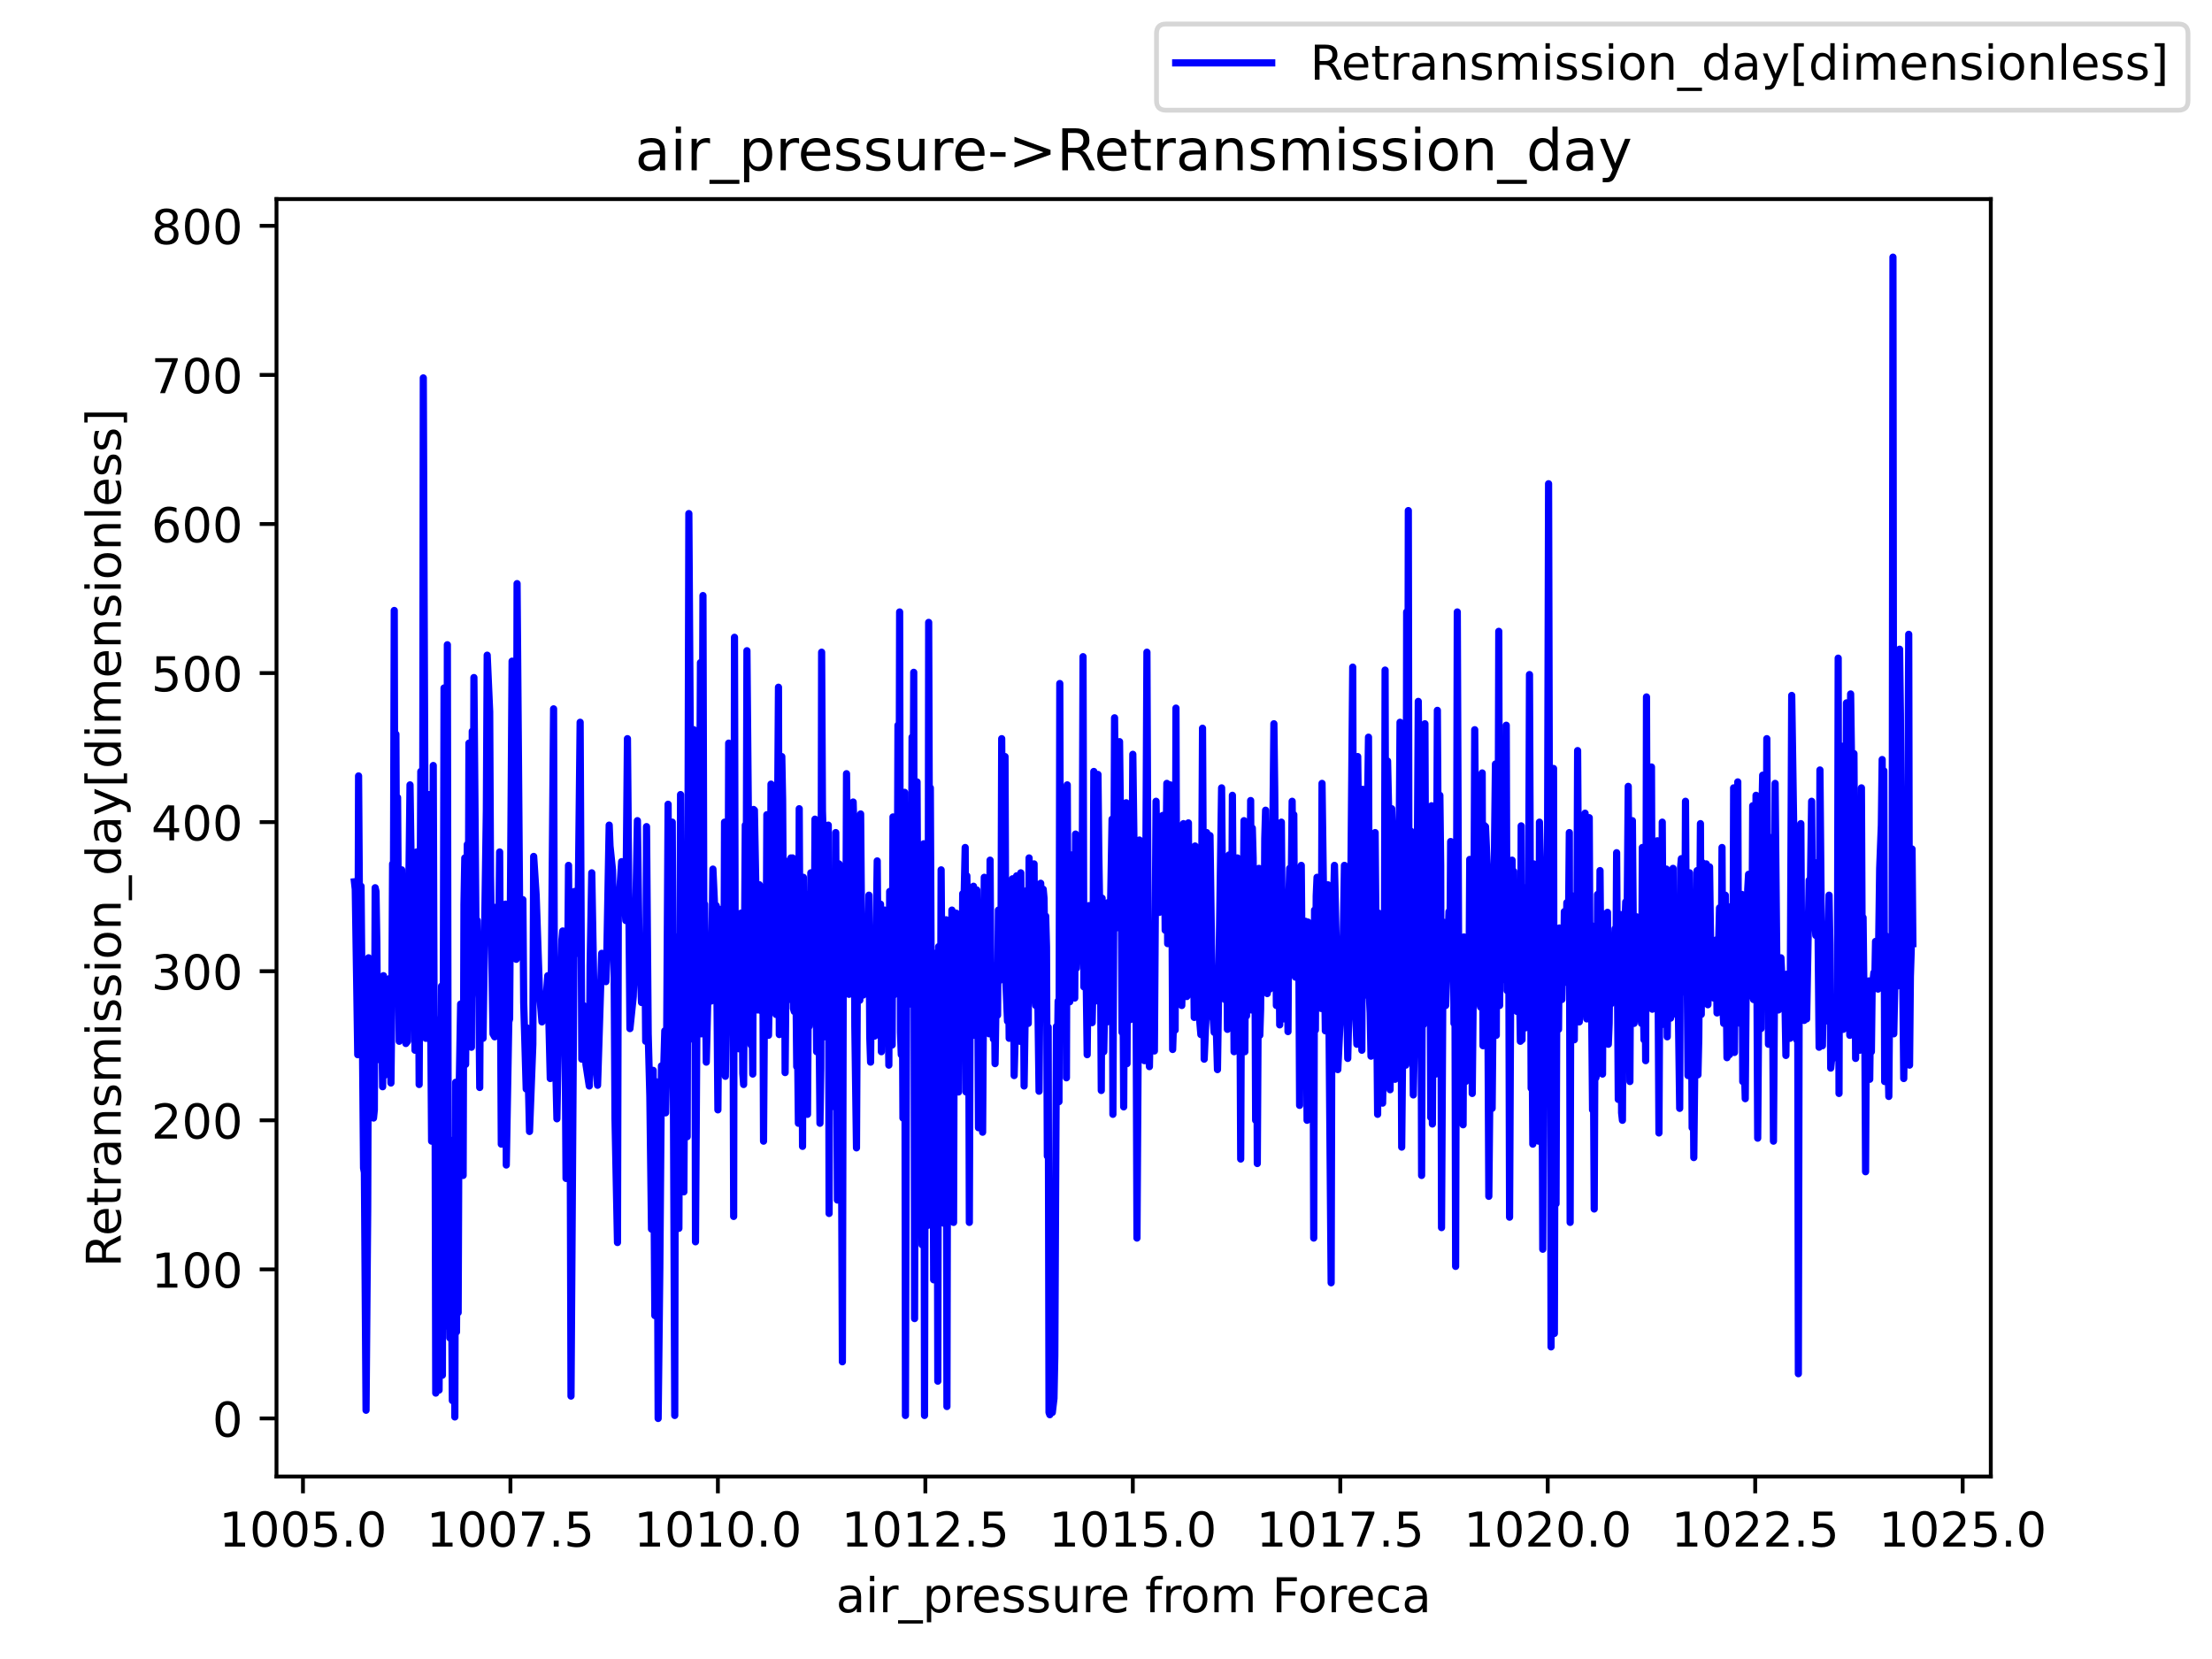 <?xml version="1.0" encoding="utf-8" standalone="no"?>
<!DOCTYPE svg PUBLIC "-//W3C//DTD SVG 1.1//EN"
  "http://www.w3.org/Graphics/SVG/1.1/DTD/svg11.dtd">
<!-- Created with matplotlib (https://matplotlib.org/) -->
<svg height="345.6pt" version="1.1" viewBox="0 0 460.8 345.6" width="460.8pt" xmlns="http://www.w3.org/2000/svg" xmlns:xlink="http://www.w3.org/1999/xlink">
 <defs>
  <style type="text/css">*{stroke-linecap:butt;stroke-linejoin:round;}</style>
 </defs>
 <g id="figure_1">
  <g id="patch_1">
   <path d="M 0 345.6 
L 460.8 345.6 
L 460.8 0 
L 0 0 
z
" style="fill:#ffffff;"/>
  </g>
  <g id="axes_1">
   <g id="patch_2">
    <path d="M 57.6 307.584 
L 414.72 307.584 
L 414.72 41.472 
L 57.6 41.472 
z
" style="fill:#ffffff;"/>
   </g>
   <g id="matplotlib.axis_1">
    <g id="xtick_1">
     <g id="line2d_1">
      <defs>
       <path d="M 0 0 
L 0 3.5 
" id="mf383ff6873" style="stroke:#000000;stroke-width:0.8;"/>
      </defs>
      <g>
       <use style="stroke:#000000;stroke-width:0.8;" x="63.115" xlink:href="#mf383ff6873" y="307.584"/>
      </g>
     </g>
     <g id="text_1">
      <!-- 1005.0 -->
      <g transform="translate(45.619 322.182)scale(0.1 -0.1)">
       <defs>
        <path d="M 12.406 8.297 
L 28.516 8.297 
L 28.516 63.922 
L 10.984 60.406 
L 10.984 69.391 
L 28.422 72.906 
L 38.281 72.906 
L 38.281 8.297 
L 54.391 8.297 
L 54.391 0 
L 12.406 0 
z
" id="DejaVuSans-49"/>
        <path d="M 31.781 66.406 
Q 24.172 66.406 20.328 58.906 
Q 16.5 51.422 16.5 36.375 
Q 16.5 21.391 20.328 13.891 
Q 24.172 6.391 31.781 6.391 
Q 39.453 6.391 43.281 13.891 
Q 47.125 21.391 47.125 36.375 
Q 47.125 51.422 43.281 58.906 
Q 39.453 66.406 31.781 66.406 
z
M 31.781 74.219 
Q 44.047 74.219 50.516 64.516 
Q 56.984 54.828 56.984 36.375 
Q 56.984 17.969 50.516 8.266 
Q 44.047 -1.422 31.781 -1.422 
Q 19.531 -1.422 13.062 8.266 
Q 6.594 17.969 6.594 36.375 
Q 6.594 54.828 13.062 64.516 
Q 19.531 74.219 31.781 74.219 
z
" id="DejaVuSans-48"/>
        <path d="M 10.797 72.906 
L 49.516 72.906 
L 49.516 64.594 
L 19.828 64.594 
L 19.828 46.734 
Q 21.969 47.469 24.109 47.828 
Q 26.266 48.188 28.422 48.188 
Q 40.625 48.188 47.75 41.5 
Q 54.891 34.812 54.891 23.391 
Q 54.891 11.625 47.562 5.094 
Q 40.234 -1.422 26.906 -1.422 
Q 22.312 -1.422 17.547 -0.641 
Q 12.797 0.141 7.719 1.703 
L 7.719 11.625 
Q 12.109 9.234 16.797 8.062 
Q 21.484 6.891 26.703 6.891 
Q 35.156 6.891 40.078 11.328 
Q 45.016 15.766 45.016 23.391 
Q 45.016 31 40.078 35.438 
Q 35.156 39.891 26.703 39.891 
Q 22.75 39.891 18.812 39.016 
Q 14.891 38.141 10.797 36.281 
z
" id="DejaVuSans-53"/>
        <path d="M 10.688 12.406 
L 21 12.406 
L 21 0 
L 10.688 0 
z
" id="DejaVuSans-46"/>
       </defs>
       <use xlink:href="#DejaVuSans-49"/>
       <use x="63.623" xlink:href="#DejaVuSans-48"/>
       <use x="127.246" xlink:href="#DejaVuSans-48"/>
       <use x="190.869" xlink:href="#DejaVuSans-53"/>
       <use x="254.492" xlink:href="#DejaVuSans-46"/>
       <use x="286.279" xlink:href="#DejaVuSans-48"/>
      </g>
     </g>
    </g>
    <g id="xtick_2">
     <g id="line2d_2">
      <g>
       <use style="stroke:#000000;stroke-width:0.8;" x="106.333" xlink:href="#mf383ff6873" y="307.584"/>
      </g>
     </g>
     <g id="text_2">
      <!-- 1007.5 -->
      <g transform="translate(88.837 322.182)scale(0.1 -0.1)">
       <defs>
        <path d="M 8.203 72.906 
L 55.078 72.906 
L 55.078 68.703 
L 28.609 0 
L 18.312 0 
L 43.219 64.594 
L 8.203 64.594 
z
" id="DejaVuSans-55"/>
       </defs>
       <use xlink:href="#DejaVuSans-49"/>
       <use x="63.623" xlink:href="#DejaVuSans-48"/>
       <use x="127.246" xlink:href="#DejaVuSans-48"/>
       <use x="190.869" xlink:href="#DejaVuSans-55"/>
       <use x="254.492" xlink:href="#DejaVuSans-46"/>
       <use x="286.279" xlink:href="#DejaVuSans-53"/>
      </g>
     </g>
    </g>
    <g id="xtick_3">
     <g id="line2d_3">
      <g>
       <use style="stroke:#000000;stroke-width:0.8;" x="149.551" xlink:href="#mf383ff6873" y="307.584"/>
      </g>
     </g>
     <g id="text_3">
      <!-- 1010.0 -->
      <g transform="translate(132.056 322.182)scale(0.1 -0.1)">
       <use xlink:href="#DejaVuSans-49"/>
       <use x="63.623" xlink:href="#DejaVuSans-48"/>
       <use x="127.246" xlink:href="#DejaVuSans-49"/>
       <use x="190.869" xlink:href="#DejaVuSans-48"/>
       <use x="254.492" xlink:href="#DejaVuSans-46"/>
       <use x="286.279" xlink:href="#DejaVuSans-48"/>
      </g>
     </g>
    </g>
    <g id="xtick_4">
     <g id="line2d_4">
      <g>
       <use style="stroke:#000000;stroke-width:0.8;" x="192.769" xlink:href="#mf383ff6873" y="307.584"/>
      </g>
     </g>
     <g id="text_4">
      <!-- 1012.5 -->
      <g transform="translate(175.274 322.182)scale(0.1 -0.1)">
       <defs>
        <path d="M 19.188 8.297 
L 53.609 8.297 
L 53.609 0 
L 7.328 0 
L 7.328 8.297 
Q 12.938 14.109 22.625 23.891 
Q 32.328 33.688 34.812 36.531 
Q 39.547 41.844 41.422 45.531 
Q 43.312 49.219 43.312 52.781 
Q 43.312 58.594 39.234 62.25 
Q 35.156 65.922 28.609 65.922 
Q 23.969 65.922 18.812 64.312 
Q 13.672 62.703 7.812 59.422 
L 7.812 69.391 
Q 13.766 71.781 18.938 73 
Q 24.125 74.219 28.422 74.219 
Q 39.75 74.219 46.484 68.547 
Q 53.219 62.891 53.219 53.422 
Q 53.219 48.922 51.531 44.891 
Q 49.859 40.875 45.406 35.406 
Q 44.188 33.984 37.641 27.219 
Q 31.109 20.453 19.188 8.297 
z
" id="DejaVuSans-50"/>
       </defs>
       <use xlink:href="#DejaVuSans-49"/>
       <use x="63.623" xlink:href="#DejaVuSans-48"/>
       <use x="127.246" xlink:href="#DejaVuSans-49"/>
       <use x="190.869" xlink:href="#DejaVuSans-50"/>
       <use x="254.492" xlink:href="#DejaVuSans-46"/>
       <use x="286.279" xlink:href="#DejaVuSans-53"/>
      </g>
     </g>
    </g>
    <g id="xtick_5">
     <g id="line2d_5">
      <g>
       <use style="stroke:#000000;stroke-width:0.8;" x="235.987" xlink:href="#mf383ff6873" y="307.584"/>
      </g>
     </g>
     <g id="text_5">
      <!-- 1015.0 -->
      <g transform="translate(218.492 322.182)scale(0.1 -0.1)">
       <use xlink:href="#DejaVuSans-49"/>
       <use x="63.623" xlink:href="#DejaVuSans-48"/>
       <use x="127.246" xlink:href="#DejaVuSans-49"/>
       <use x="190.869" xlink:href="#DejaVuSans-53"/>
       <use x="254.492" xlink:href="#DejaVuSans-46"/>
       <use x="286.279" xlink:href="#DejaVuSans-48"/>
      </g>
     </g>
    </g>
    <g id="xtick_6">
     <g id="line2d_6">
      <g>
       <use style="stroke:#000000;stroke-width:0.8;" x="279.205" xlink:href="#mf383ff6873" y="307.584"/>
      </g>
     </g>
     <g id="text_6">
      <!-- 1017.5 -->
      <g transform="translate(261.71 322.182)scale(0.1 -0.1)">
       <use xlink:href="#DejaVuSans-49"/>
       <use x="63.623" xlink:href="#DejaVuSans-48"/>
       <use x="127.246" xlink:href="#DejaVuSans-49"/>
       <use x="190.869" xlink:href="#DejaVuSans-55"/>
       <use x="254.492" xlink:href="#DejaVuSans-46"/>
       <use x="286.279" xlink:href="#DejaVuSans-53"/>
      </g>
     </g>
    </g>
    <g id="xtick_7">
     <g id="line2d_7">
      <g>
       <use style="stroke:#000000;stroke-width:0.8;" x="322.423" xlink:href="#mf383ff6873" y="307.584"/>
      </g>
     </g>
     <g id="text_7">
      <!-- 1020.0 -->
      <g transform="translate(304.928 322.182)scale(0.1 -0.1)">
       <use xlink:href="#DejaVuSans-49"/>
       <use x="63.623" xlink:href="#DejaVuSans-48"/>
       <use x="127.246" xlink:href="#DejaVuSans-50"/>
       <use x="190.869" xlink:href="#DejaVuSans-48"/>
       <use x="254.492" xlink:href="#DejaVuSans-46"/>
       <use x="286.279" xlink:href="#DejaVuSans-48"/>
      </g>
     </g>
    </g>
    <g id="xtick_8">
     <g id="line2d_8">
      <g>
       <use style="stroke:#000000;stroke-width:0.8;" x="365.641" xlink:href="#mf383ff6873" y="307.584"/>
      </g>
     </g>
     <g id="text_8">
      <!-- 1022.5 -->
      <g transform="translate(348.146 322.182)scale(0.1 -0.1)">
       <use xlink:href="#DejaVuSans-49"/>
       <use x="63.623" xlink:href="#DejaVuSans-48"/>
       <use x="127.246" xlink:href="#DejaVuSans-50"/>
       <use x="190.869" xlink:href="#DejaVuSans-50"/>
       <use x="254.492" xlink:href="#DejaVuSans-46"/>
       <use x="286.279" xlink:href="#DejaVuSans-53"/>
      </g>
     </g>
    </g>
    <g id="xtick_9">
     <g id="line2d_9">
      <g>
       <use style="stroke:#000000;stroke-width:0.8;" x="408.86" xlink:href="#mf383ff6873" y="307.584"/>
      </g>
     </g>
     <g id="text_9">
      <!-- 1025.0 -->
      <g transform="translate(391.364 322.182)scale(0.1 -0.1)">
       <use xlink:href="#DejaVuSans-49"/>
       <use x="63.623" xlink:href="#DejaVuSans-48"/>
       <use x="127.246" xlink:href="#DejaVuSans-50"/>
       <use x="190.869" xlink:href="#DejaVuSans-53"/>
       <use x="254.492" xlink:href="#DejaVuSans-46"/>
       <use x="286.279" xlink:href="#DejaVuSans-48"/>
      </g>
     </g>
    </g>
    <g id="text_10">
     <!-- air_pressure from Foreca -->
     <g transform="translate(174.162 335.861)scale(0.1 -0.1)">
      <defs>
       <path d="M 34.281 27.484 
Q 23.391 27.484 19.188 25 
Q 14.984 22.516 14.984 16.5 
Q 14.984 11.719 18.141 8.906 
Q 21.297 6.109 26.703 6.109 
Q 34.188 6.109 38.703 11.406 
Q 43.219 16.703 43.219 25.484 
L 43.219 27.484 
z
M 52.203 31.203 
L 52.203 0 
L 43.219 0 
L 43.219 8.297 
Q 40.141 3.328 35.547 0.953 
Q 30.953 -1.422 24.312 -1.422 
Q 15.922 -1.422 10.953 3.297 
Q 6 8.016 6 15.922 
Q 6 25.141 12.172 29.828 
Q 18.359 34.516 30.609 34.516 
L 43.219 34.516 
L 43.219 35.406 
Q 43.219 41.609 39.141 45 
Q 35.062 48.391 27.688 48.391 
Q 23 48.391 18.547 47.266 
Q 14.109 46.141 10.016 43.891 
L 10.016 52.203 
Q 14.938 54.109 19.578 55.047 
Q 24.219 56 28.609 56 
Q 40.484 56 46.344 49.844 
Q 52.203 43.703 52.203 31.203 
z
" id="DejaVuSans-97"/>
       <path d="M 9.422 54.688 
L 18.406 54.688 
L 18.406 0 
L 9.422 0 
z
M 9.422 75.984 
L 18.406 75.984 
L 18.406 64.594 
L 9.422 64.594 
z
" id="DejaVuSans-105"/>
       <path d="M 41.109 46.297 
Q 39.594 47.172 37.812 47.578 
Q 36.031 48 33.891 48 
Q 26.266 48 22.188 43.047 
Q 18.109 38.094 18.109 28.812 
L 18.109 0 
L 9.078 0 
L 9.078 54.688 
L 18.109 54.688 
L 18.109 46.188 
Q 20.953 51.172 25.484 53.578 
Q 30.031 56 36.531 56 
Q 37.453 56 38.578 55.875 
Q 39.703 55.766 41.062 55.516 
z
" id="DejaVuSans-114"/>
       <path d="M 50.984 -16.609 
L 50.984 -23.578 
L -0.984 -23.578 
L -0.984 -16.609 
z
" id="DejaVuSans-95"/>
       <path d="M 18.109 8.203 
L 18.109 -20.797 
L 9.078 -20.797 
L 9.078 54.688 
L 18.109 54.688 
L 18.109 46.391 
Q 20.953 51.266 25.266 53.625 
Q 29.594 56 35.594 56 
Q 45.562 56 51.781 48.094 
Q 58.016 40.188 58.016 27.297 
Q 58.016 14.406 51.781 6.484 
Q 45.562 -1.422 35.594 -1.422 
Q 29.594 -1.422 25.266 0.953 
Q 20.953 3.328 18.109 8.203 
z
M 48.688 27.297 
Q 48.688 37.203 44.609 42.844 
Q 40.531 48.484 33.406 48.484 
Q 26.266 48.484 22.188 42.844 
Q 18.109 37.203 18.109 27.297 
Q 18.109 17.391 22.188 11.75 
Q 26.266 6.109 33.406 6.109 
Q 40.531 6.109 44.609 11.75 
Q 48.688 17.391 48.688 27.297 
z
" id="DejaVuSans-112"/>
       <path d="M 56.203 29.594 
L 56.203 25.203 
L 14.891 25.203 
Q 15.484 15.922 20.484 11.062 
Q 25.484 6.203 34.422 6.203 
Q 39.594 6.203 44.453 7.469 
Q 49.312 8.734 54.109 11.281 
L 54.109 2.781 
Q 49.266 0.734 44.188 -0.344 
Q 39.109 -1.422 33.891 -1.422 
Q 20.797 -1.422 13.156 6.188 
Q 5.516 13.812 5.516 26.812 
Q 5.516 40.234 12.766 48.109 
Q 20.016 56 32.328 56 
Q 43.359 56 49.781 48.891 
Q 56.203 41.797 56.203 29.594 
z
M 47.219 32.234 
Q 47.125 39.594 43.094 43.984 
Q 39.062 48.391 32.422 48.391 
Q 24.906 48.391 20.391 44.141 
Q 15.875 39.891 15.188 32.172 
z
" id="DejaVuSans-101"/>
       <path d="M 44.281 53.078 
L 44.281 44.578 
Q 40.484 46.531 36.375 47.5 
Q 32.281 48.484 27.875 48.484 
Q 21.188 48.484 17.844 46.438 
Q 14.5 44.391 14.5 40.281 
Q 14.5 37.156 16.891 35.375 
Q 19.281 33.594 26.516 31.984 
L 29.594 31.297 
Q 39.156 29.25 43.188 25.516 
Q 47.219 21.781 47.219 15.094 
Q 47.219 7.469 41.188 3.016 
Q 35.156 -1.422 24.609 -1.422 
Q 20.219 -1.422 15.453 -0.562 
Q 10.688 0.297 5.422 2 
L 5.422 11.281 
Q 10.406 8.688 15.234 7.391 
Q 20.062 6.109 24.812 6.109 
Q 31.156 6.109 34.562 8.281 
Q 37.984 10.453 37.984 14.406 
Q 37.984 18.062 35.516 20.016 
Q 33.062 21.969 24.703 23.781 
L 21.578 24.516 
Q 13.234 26.266 9.516 29.906 
Q 5.812 33.547 5.812 39.891 
Q 5.812 47.609 11.281 51.797 
Q 16.75 56 26.812 56 
Q 31.781 56 36.172 55.266 
Q 40.578 54.547 44.281 53.078 
z
" id="DejaVuSans-115"/>
       <path d="M 8.5 21.578 
L 8.5 54.688 
L 17.484 54.688 
L 17.484 21.922 
Q 17.484 14.156 20.5 10.266 
Q 23.531 6.391 29.594 6.391 
Q 36.859 6.391 41.078 11.031 
Q 45.312 15.672 45.312 23.688 
L 45.312 54.688 
L 54.297 54.688 
L 54.297 0 
L 45.312 0 
L 45.312 8.406 
Q 42.047 3.422 37.719 1 
Q 33.406 -1.422 27.688 -1.422 
Q 18.266 -1.422 13.375 4.438 
Q 8.5 10.297 8.5 21.578 
z
M 31.109 56 
z
" id="DejaVuSans-117"/>
       <path id="DejaVuSans-32"/>
       <path d="M 37.109 75.984 
L 37.109 68.5 
L 28.516 68.5 
Q 23.688 68.5 21.797 66.547 
Q 19.922 64.594 19.922 59.516 
L 19.922 54.688 
L 34.719 54.688 
L 34.719 47.703 
L 19.922 47.703 
L 19.922 0 
L 10.891 0 
L 10.891 47.703 
L 2.297 47.703 
L 2.297 54.688 
L 10.891 54.688 
L 10.891 58.5 
Q 10.891 67.625 15.141 71.797 
Q 19.391 75.984 28.609 75.984 
z
" id="DejaVuSans-102"/>
       <path d="M 30.609 48.391 
Q 23.391 48.391 19.188 42.75 
Q 14.984 37.109 14.984 27.297 
Q 14.984 17.484 19.156 11.844 
Q 23.344 6.203 30.609 6.203 
Q 37.797 6.203 41.984 11.859 
Q 46.188 17.531 46.188 27.297 
Q 46.188 37.016 41.984 42.703 
Q 37.797 48.391 30.609 48.391 
z
M 30.609 56 
Q 42.328 56 49.016 48.375 
Q 55.719 40.766 55.719 27.297 
Q 55.719 13.875 49.016 6.219 
Q 42.328 -1.422 30.609 -1.422 
Q 18.844 -1.422 12.172 6.219 
Q 5.516 13.875 5.516 27.297 
Q 5.516 40.766 12.172 48.375 
Q 18.844 56 30.609 56 
z
" id="DejaVuSans-111"/>
       <path d="M 52 44.188 
Q 55.375 50.25 60.062 53.125 
Q 64.75 56 71.094 56 
Q 79.641 56 84.281 50.016 
Q 88.922 44.047 88.922 33.016 
L 88.922 0 
L 79.891 0 
L 79.891 32.719 
Q 79.891 40.578 77.094 44.375 
Q 74.312 48.188 68.609 48.188 
Q 61.625 48.188 57.562 43.547 
Q 53.516 38.922 53.516 30.906 
L 53.516 0 
L 44.484 0 
L 44.484 32.719 
Q 44.484 40.625 41.703 44.406 
Q 38.922 48.188 33.109 48.188 
Q 26.219 48.188 22.156 43.531 
Q 18.109 38.875 18.109 30.906 
L 18.109 0 
L 9.078 0 
L 9.078 54.688 
L 18.109 54.688 
L 18.109 46.188 
Q 21.188 51.219 25.484 53.609 
Q 29.781 56 35.688 56 
Q 41.656 56 45.828 52.969 
Q 50 49.953 52 44.188 
z
" id="DejaVuSans-109"/>
       <path d="M 9.812 72.906 
L 51.703 72.906 
L 51.703 64.594 
L 19.672 64.594 
L 19.672 43.109 
L 48.578 43.109 
L 48.578 34.812 
L 19.672 34.812 
L 19.672 0 
L 9.812 0 
z
" id="DejaVuSans-70"/>
       <path d="M 48.781 52.594 
L 48.781 44.188 
Q 44.969 46.297 41.141 47.344 
Q 37.312 48.391 33.406 48.391 
Q 24.656 48.391 19.812 42.844 
Q 14.984 37.312 14.984 27.297 
Q 14.984 17.281 19.812 11.734 
Q 24.656 6.203 33.406 6.203 
Q 37.312 6.203 41.141 7.25 
Q 44.969 8.297 48.781 10.406 
L 48.781 2.094 
Q 45.016 0.344 40.984 -0.531 
Q 36.969 -1.422 32.422 -1.422 
Q 20.062 -1.422 12.781 6.344 
Q 5.516 14.109 5.516 27.297 
Q 5.516 40.672 12.859 48.328 
Q 20.219 56 33.016 56 
Q 37.156 56 41.109 55.141 
Q 45.062 54.297 48.781 52.594 
z
" id="DejaVuSans-99"/>
      </defs>
      <use xlink:href="#DejaVuSans-97"/>
      <use x="61.279" xlink:href="#DejaVuSans-105"/>
      <use x="89.062" xlink:href="#DejaVuSans-114"/>
      <use x="130.176" xlink:href="#DejaVuSans-95"/>
      <use x="180.176" xlink:href="#DejaVuSans-112"/>
      <use x="243.652" xlink:href="#DejaVuSans-114"/>
      <use x="282.516" xlink:href="#DejaVuSans-101"/>
      <use x="344.039" xlink:href="#DejaVuSans-115"/>
      <use x="396.139" xlink:href="#DejaVuSans-115"/>
      <use x="448.238" xlink:href="#DejaVuSans-117"/>
      <use x="511.617" xlink:href="#DejaVuSans-114"/>
      <use x="550.48" xlink:href="#DejaVuSans-101"/>
      <use x="612.004" xlink:href="#DejaVuSans-32"/>
      <use x="643.791" xlink:href="#DejaVuSans-102"/>
      <use x="678.996" xlink:href="#DejaVuSans-114"/>
      <use x="717.859" xlink:href="#DejaVuSans-111"/>
      <use x="779.041" xlink:href="#DejaVuSans-109"/>
      <use x="876.453" xlink:href="#DejaVuSans-32"/>
      <use x="908.24" xlink:href="#DejaVuSans-70"/>
      <use x="962.135" xlink:href="#DejaVuSans-111"/>
      <use x="1023.316" xlink:href="#DejaVuSans-114"/>
      <use x="1062.18" xlink:href="#DejaVuSans-101"/>
      <use x="1123.703" xlink:href="#DejaVuSans-99"/>
      <use x="1178.684" xlink:href="#DejaVuSans-97"/>
     </g>
    </g>
   </g>
   <g id="matplotlib.axis_2">
    <g id="ytick_1">
     <g id="line2d_10">
      <defs>
       <path d="M 0 0 
L -3.5 0 
" id="md23caa289e" style="stroke:#000000;stroke-width:0.8;"/>
      </defs>
      <g>
       <use style="stroke:#000000;stroke-width:0.8;" x="57.6" xlink:href="#md23caa289e" y="295.488"/>
      </g>
     </g>
     <g id="text_11">
      <!-- 0 -->
      <g transform="translate(44.237 299.287)scale(0.1 -0.1)">
       <use xlink:href="#DejaVuSans-48"/>
      </g>
     </g>
    </g>
    <g id="ytick_2">
     <g id="line2d_11">
      <g>
       <use style="stroke:#000000;stroke-width:0.8;" x="57.6" xlink:href="#md23caa289e" y="264.433"/>
      </g>
     </g>
     <g id="text_12">
      <!-- 100 -->
      <g transform="translate(31.512 268.232)scale(0.1 -0.1)">
       <use xlink:href="#DejaVuSans-49"/>
       <use x="63.623" xlink:href="#DejaVuSans-48"/>
       <use x="127.246" xlink:href="#DejaVuSans-48"/>
      </g>
     </g>
    </g>
    <g id="ytick_3">
     <g id="line2d_12">
      <g>
       <use style="stroke:#000000;stroke-width:0.8;" x="57.6" xlink:href="#md23caa289e" y="233.378"/>
      </g>
     </g>
     <g id="text_13">
      <!-- 200 -->
      <g transform="translate(31.512 237.177)scale(0.1 -0.1)">
       <use xlink:href="#DejaVuSans-50"/>
       <use x="63.623" xlink:href="#DejaVuSans-48"/>
       <use x="127.246" xlink:href="#DejaVuSans-48"/>
      </g>
     </g>
    </g>
    <g id="ytick_4">
     <g id="line2d_13">
      <g>
       <use style="stroke:#000000;stroke-width:0.8;" x="57.6" xlink:href="#md23caa289e" y="202.322"/>
      </g>
     </g>
     <g id="text_14">
      <!-- 300 -->
      <g transform="translate(31.512 206.122)scale(0.1 -0.1)">
       <defs>
        <path d="M 40.578 39.312 
Q 47.656 37.797 51.625 33 
Q 55.609 28.219 55.609 21.188 
Q 55.609 10.406 48.188 4.484 
Q 40.766 -1.422 27.094 -1.422 
Q 22.516 -1.422 17.656 -0.516 
Q 12.797 0.391 7.625 2.203 
L 7.625 11.719 
Q 11.719 9.328 16.594 8.109 
Q 21.484 6.891 26.812 6.891 
Q 36.078 6.891 40.938 10.547 
Q 45.797 14.203 45.797 21.188 
Q 45.797 27.641 41.281 31.266 
Q 36.766 34.906 28.719 34.906 
L 20.219 34.906 
L 20.219 43.016 
L 29.109 43.016 
Q 36.375 43.016 40.234 45.922 
Q 44.094 48.828 44.094 54.297 
Q 44.094 59.906 40.109 62.906 
Q 36.141 65.922 28.719 65.922 
Q 24.656 65.922 20.016 65.031 
Q 15.375 64.156 9.812 62.312 
L 9.812 71.094 
Q 15.438 72.656 20.344 73.438 
Q 25.25 74.219 29.594 74.219 
Q 40.828 74.219 47.359 69.109 
Q 53.906 64.016 53.906 55.328 
Q 53.906 49.266 50.438 45.094 
Q 46.969 40.922 40.578 39.312 
z
" id="DejaVuSans-51"/>
       </defs>
       <use xlink:href="#DejaVuSans-51"/>
       <use x="63.623" xlink:href="#DejaVuSans-48"/>
       <use x="127.246" xlink:href="#DejaVuSans-48"/>
      </g>
     </g>
    </g>
    <g id="ytick_5">
     <g id="line2d_14">
      <g>
       <use style="stroke:#000000;stroke-width:0.8;" x="57.6" xlink:href="#md23caa289e" y="171.267"/>
      </g>
     </g>
     <g id="text_15">
      <!-- 400 -->
      <g transform="translate(31.512 175.066)scale(0.1 -0.1)">
       <defs>
        <path d="M 37.797 64.312 
L 12.891 25.391 
L 37.797 25.391 
z
M 35.203 72.906 
L 47.609 72.906 
L 47.609 25.391 
L 58.016 25.391 
L 58.016 17.188 
L 47.609 17.188 
L 47.609 0 
L 37.797 0 
L 37.797 17.188 
L 4.891 17.188 
L 4.891 26.703 
z
" id="DejaVuSans-52"/>
       </defs>
       <use xlink:href="#DejaVuSans-52"/>
       <use x="63.623" xlink:href="#DejaVuSans-48"/>
       <use x="127.246" xlink:href="#DejaVuSans-48"/>
      </g>
     </g>
    </g>
    <g id="ytick_6">
     <g id="line2d_15">
      <g>
       <use style="stroke:#000000;stroke-width:0.8;" x="57.6" xlink:href="#md23caa289e" y="140.212"/>
      </g>
     </g>
     <g id="text_16">
      <!-- 500 -->
      <g transform="translate(31.512 144.011)scale(0.1 -0.1)">
       <use xlink:href="#DejaVuSans-53"/>
       <use x="63.623" xlink:href="#DejaVuSans-48"/>
       <use x="127.246" xlink:href="#DejaVuSans-48"/>
      </g>
     </g>
    </g>
    <g id="ytick_7">
     <g id="line2d_16">
      <g>
       <use style="stroke:#000000;stroke-width:0.8;" x="57.6" xlink:href="#md23caa289e" y="109.157"/>
      </g>
     </g>
     <g id="text_17">
      <!-- 600 -->
      <g transform="translate(31.512 112.956)scale(0.1 -0.1)">
       <defs>
        <path d="M 33.016 40.375 
Q 26.375 40.375 22.484 35.828 
Q 18.609 31.297 18.609 23.391 
Q 18.609 15.531 22.484 10.953 
Q 26.375 6.391 33.016 6.391 
Q 39.656 6.391 43.531 10.953 
Q 47.406 15.531 47.406 23.391 
Q 47.406 31.297 43.531 35.828 
Q 39.656 40.375 33.016 40.375 
z
M 52.594 71.297 
L 52.594 62.312 
Q 48.875 64.062 45.094 64.984 
Q 41.312 65.922 37.594 65.922 
Q 27.828 65.922 22.672 59.328 
Q 17.531 52.734 16.797 39.406 
Q 19.672 43.656 24.016 45.922 
Q 28.375 48.188 33.594 48.188 
Q 44.578 48.188 50.953 41.516 
Q 57.328 34.859 57.328 23.391 
Q 57.328 12.156 50.688 5.359 
Q 44.047 -1.422 33.016 -1.422 
Q 20.359 -1.422 13.672 8.266 
Q 6.984 17.969 6.984 36.375 
Q 6.984 53.656 15.188 63.938 
Q 23.391 74.219 37.203 74.219 
Q 40.922 74.219 44.703 73.484 
Q 48.484 72.75 52.594 71.297 
z
" id="DejaVuSans-54"/>
       </defs>
       <use xlink:href="#DejaVuSans-54"/>
       <use x="63.623" xlink:href="#DejaVuSans-48"/>
       <use x="127.246" xlink:href="#DejaVuSans-48"/>
      </g>
     </g>
    </g>
    <g id="ytick_8">
     <g id="line2d_17">
      <g>
       <use style="stroke:#000000;stroke-width:0.8;" x="57.6" xlink:href="#md23caa289e" y="78.102"/>
      </g>
     </g>
     <g id="text_18">
      <!-- 700 -->
      <g transform="translate(31.512 81.901)scale(0.1 -0.1)">
       <use xlink:href="#DejaVuSans-55"/>
       <use x="63.623" xlink:href="#DejaVuSans-48"/>
       <use x="127.246" xlink:href="#DejaVuSans-48"/>
      </g>
     </g>
    </g>
    <g id="ytick_9">
     <g id="line2d_18">
      <g>
       <use style="stroke:#000000;stroke-width:0.8;" x="57.6" xlink:href="#md23caa289e" y="47.046"/>
      </g>
     </g>
     <g id="text_19">
      <!-- 800 -->
      <g transform="translate(31.512 50.846)scale(0.1 -0.1)">
       <defs>
        <path d="M 31.781 34.625 
Q 24.75 34.625 20.719 30.859 
Q 16.703 27.094 16.703 20.516 
Q 16.703 13.922 20.719 10.156 
Q 24.75 6.391 31.781 6.391 
Q 38.812 6.391 42.859 10.172 
Q 46.922 13.969 46.922 20.516 
Q 46.922 27.094 42.891 30.859 
Q 38.875 34.625 31.781 34.625 
z
M 21.922 38.812 
Q 15.578 40.375 12.031 44.719 
Q 8.5 49.078 8.5 55.328 
Q 8.5 64.062 14.719 69.141 
Q 20.953 74.219 31.781 74.219 
Q 42.672 74.219 48.875 69.141 
Q 55.078 64.062 55.078 55.328 
Q 55.078 49.078 51.531 44.719 
Q 48 40.375 41.703 38.812 
Q 48.828 37.156 52.797 32.312 
Q 56.781 27.484 56.781 20.516 
Q 56.781 9.906 50.312 4.234 
Q 43.844 -1.422 31.781 -1.422 
Q 19.734 -1.422 13.25 4.234 
Q 6.781 9.906 6.781 20.516 
Q 6.781 27.484 10.781 32.312 
Q 14.797 37.156 21.922 38.812 
z
M 18.312 54.391 
Q 18.312 48.734 21.844 45.562 
Q 25.391 42.391 31.781 42.391 
Q 38.141 42.391 41.719 45.562 
Q 45.312 48.734 45.312 54.391 
Q 45.312 60.062 41.719 63.234 
Q 38.141 66.406 31.781 66.406 
Q 25.391 66.406 21.844 63.234 
Q 18.312 60.062 18.312 54.391 
z
" id="DejaVuSans-56"/>
       </defs>
       <use xlink:href="#DejaVuSans-56"/>
       <use x="63.623" xlink:href="#DejaVuSans-48"/>
       <use x="127.246" xlink:href="#DejaVuSans-48"/>
      </g>
     </g>
    </g>
    <g id="text_20">
     <!-- Retransmission_day[dimensionless] -->
     <g transform="translate(25.155 263.968)rotate(-90)scale(0.1 -0.1)">
      <defs>
       <path d="M 44.391 34.188 
Q 47.562 33.109 50.562 29.594 
Q 53.562 26.078 56.594 19.922 
L 66.609 0 
L 56 0 
L 46.688 18.703 
Q 43.062 26.031 39.672 28.422 
Q 36.281 30.812 30.422 30.812 
L 19.672 30.812 
L 19.672 0 
L 9.812 0 
L 9.812 72.906 
L 32.078 72.906 
Q 44.578 72.906 50.734 67.672 
Q 56.891 62.453 56.891 51.906 
Q 56.891 45.016 53.688 40.469 
Q 50.484 35.938 44.391 34.188 
z
M 19.672 64.797 
L 19.672 38.922 
L 32.078 38.922 
Q 39.203 38.922 42.844 42.219 
Q 46.484 45.516 46.484 51.906 
Q 46.484 58.297 42.844 61.547 
Q 39.203 64.797 32.078 64.797 
z
" id="DejaVuSans-82"/>
       <path d="M 18.312 70.219 
L 18.312 54.688 
L 36.812 54.688 
L 36.812 47.703 
L 18.312 47.703 
L 18.312 18.016 
Q 18.312 11.328 20.141 9.422 
Q 21.969 7.516 27.594 7.516 
L 36.812 7.516 
L 36.812 0 
L 27.594 0 
Q 17.188 0 13.234 3.875 
Q 9.281 7.766 9.281 18.016 
L 9.281 47.703 
L 2.688 47.703 
L 2.688 54.688 
L 9.281 54.688 
L 9.281 70.219 
z
" id="DejaVuSans-116"/>
       <path d="M 54.891 33.016 
L 54.891 0 
L 45.906 0 
L 45.906 32.719 
Q 45.906 40.484 42.875 44.328 
Q 39.844 48.188 33.797 48.188 
Q 26.516 48.188 22.312 43.547 
Q 18.109 38.922 18.109 30.906 
L 18.109 0 
L 9.078 0 
L 9.078 54.688 
L 18.109 54.688 
L 18.109 46.188 
Q 21.344 51.125 25.703 53.562 
Q 30.078 56 35.797 56 
Q 45.219 56 50.047 50.172 
Q 54.891 44.344 54.891 33.016 
z
" id="DejaVuSans-110"/>
       <path d="M 45.406 46.391 
L 45.406 75.984 
L 54.391 75.984 
L 54.391 0 
L 45.406 0 
L 45.406 8.203 
Q 42.578 3.328 38.25 0.953 
Q 33.938 -1.422 27.875 -1.422 
Q 17.969 -1.422 11.734 6.484 
Q 5.516 14.406 5.516 27.297 
Q 5.516 40.188 11.734 48.094 
Q 17.969 56 27.875 56 
Q 33.938 56 38.25 53.625 
Q 42.578 51.266 45.406 46.391 
z
M 14.797 27.297 
Q 14.797 17.391 18.875 11.75 
Q 22.953 6.109 30.078 6.109 
Q 37.203 6.109 41.297 11.75 
Q 45.406 17.391 45.406 27.297 
Q 45.406 37.203 41.297 42.844 
Q 37.203 48.484 30.078 48.484 
Q 22.953 48.484 18.875 42.844 
Q 14.797 37.203 14.797 27.297 
z
" id="DejaVuSans-100"/>
       <path d="M 32.172 -5.078 
Q 28.375 -14.844 24.75 -17.812 
Q 21.141 -20.797 15.094 -20.797 
L 7.906 -20.797 
L 7.906 -13.281 
L 13.188 -13.281 
Q 16.891 -13.281 18.938 -11.516 
Q 21 -9.766 23.484 -3.219 
L 25.094 0.875 
L 2.984 54.688 
L 12.5 54.688 
L 29.594 11.922 
L 46.688 54.688 
L 56.203 54.688 
z
" id="DejaVuSans-121"/>
       <path d="M 8.594 75.984 
L 29.297 75.984 
L 29.297 69 
L 17.578 69 
L 17.578 -6.203 
L 29.297 -6.203 
L 29.297 -13.188 
L 8.594 -13.188 
z
" id="DejaVuSans-91"/>
       <path d="M 9.422 75.984 
L 18.406 75.984 
L 18.406 0 
L 9.422 0 
z
" id="DejaVuSans-108"/>
       <path d="M 30.422 75.984 
L 30.422 -13.188 
L 9.719 -13.188 
L 9.719 -6.203 
L 21.391 -6.203 
L 21.391 69 
L 9.719 69 
L 9.719 75.984 
z
" id="DejaVuSans-93"/>
      </defs>
      <use xlink:href="#DejaVuSans-82"/>
      <use x="64.982" xlink:href="#DejaVuSans-101"/>
      <use x="126.506" xlink:href="#DejaVuSans-116"/>
      <use x="165.715" xlink:href="#DejaVuSans-114"/>
      <use x="206.828" xlink:href="#DejaVuSans-97"/>
      <use x="268.107" xlink:href="#DejaVuSans-110"/>
      <use x="331.486" xlink:href="#DejaVuSans-115"/>
      <use x="383.586" xlink:href="#DejaVuSans-109"/>
      <use x="480.998" xlink:href="#DejaVuSans-105"/>
      <use x="508.781" xlink:href="#DejaVuSans-115"/>
      <use x="560.881" xlink:href="#DejaVuSans-115"/>
      <use x="612.98" xlink:href="#DejaVuSans-105"/>
      <use x="640.764" xlink:href="#DejaVuSans-111"/>
      <use x="701.945" xlink:href="#DejaVuSans-110"/>
      <use x="765.324" xlink:href="#DejaVuSans-95"/>
      <use x="815.324" xlink:href="#DejaVuSans-100"/>
      <use x="878.801" xlink:href="#DejaVuSans-97"/>
      <use x="940.08" xlink:href="#DejaVuSans-121"/>
      <use x="999.26" xlink:href="#DejaVuSans-91"/>
      <use x="1038.273" xlink:href="#DejaVuSans-100"/>
      <use x="1101.75" xlink:href="#DejaVuSans-105"/>
      <use x="1129.533" xlink:href="#DejaVuSans-109"/>
      <use x="1226.945" xlink:href="#DejaVuSans-101"/>
      <use x="1288.469" xlink:href="#DejaVuSans-110"/>
      <use x="1351.848" xlink:href="#DejaVuSans-115"/>
      <use x="1403.947" xlink:href="#DejaVuSans-105"/>
      <use x="1431.73" xlink:href="#DejaVuSans-111"/>
      <use x="1492.912" xlink:href="#DejaVuSans-110"/>
      <use x="1556.291" xlink:href="#DejaVuSans-108"/>
      <use x="1584.074" xlink:href="#DejaVuSans-101"/>
      <use x="1645.598" xlink:href="#DejaVuSans-115"/>
      <use x="1697.697" xlink:href="#DejaVuSans-115"/>
      <use x="1749.797" xlink:href="#DejaVuSans-93"/>
     </g>
    </g>
   </g>
   <g id="line2d_19">
    <path clip-path="url(#p08a5320c93)" d="M 73.833 183.689 
L 74.006 185.242 
L 74.351 207.912 
L 74.524 219.713 
L 74.697 161.64 
L 75.043 212.415 
L 75.216 184.621 
L 75.561 223.44 
L 75.734 243.315 
L 75.907 244.247 
L 76.253 293.78 
L 76.599 251.7 
L 76.772 199.527 
L 76.944 226.235 
L 77.117 202.478 
L 77.463 229.34 
L 77.636 213.502 
L 77.809 232.912 
L 77.982 231.204 
L 78.155 184.931 
L 78.327 185.708 
L 78.5 196.267 
L 78.673 218.005 
L 78.846 208.689 
L 79.192 215.366 
L 79.365 220.956 
L 79.538 214.744 
L 79.71 226.39 
L 79.883 203.254 
L 80.056 224.061 
L 80.402 204.496 
L 80.748 210.552 
L 80.921 217.539 
L 81.093 203.875 
L 81.439 225.614 
L 81.612 210.707 
L 81.785 179.963 
L 81.958 186.795 
L 82.131 127.169 
L 82.303 208.844 
L 82.476 152.945 
L 82.649 193.316 
L 82.822 166.143 
L 83.168 216.918 
L 83.341 200.149 
L 83.514 208.223 
L 83.686 181.205 
L 84.032 202.944 
L 84.205 199.527 
L 84.378 188.037 
L 84.551 217.384 
L 84.897 216.918 
L 85.069 193.161 
L 85.415 163.503 
L 85.934 199.838 
L 86.28 199.062 
L 86.452 218.782 
L 86.798 177.478 
L 87.144 192.229 
L 87.317 225.924 
L 87.663 160.708 
L 88.008 213.813 
L 88.181 78.723 
L 88.7 216.297 
L 88.873 205.117 
L 89.046 216.297 
L 89.391 165.522 
L 89.91 237.725 
L 90.083 221.887 
L 90.256 159.466 
L 90.428 211.639 
L 90.601 213.813 
L 90.774 290.209 
L 91.12 222.508 
L 91.466 289.588 
L 91.984 205.428 
L 92.157 286.482 
L 92.503 143.318 
L 92.676 232.601 
L 93.022 276.234 
L 93.194 134.312 
L 93.367 243.626 
L 93.713 278.718 
L 93.886 243.936 
L 94.232 291.761 
L 94.405 291.761 
L 94.577 237.415 
L 94.75 295.177 
L 94.923 225.459 
L 95.096 277.476 
L 95.269 250.613 
L 95.442 273.439 
L 95.615 229.34 
L 95.96 209.155 
L 96.306 218.471 
L 96.479 244.868 
L 96.652 188.348 
L 96.825 178.72 
L 96.998 221.732 
L 97.343 175.925 
L 97.516 209.776 
L 97.689 154.808 
L 97.862 210.241 
L 98.035 204.496 
L 98.208 218.161 
L 98.381 152.324 
L 98.553 196.732 
L 98.726 141.144 
L 99.245 204.807 
L 99.418 191.764 
L 99.591 204.186 
L 99.764 207.912 
L 99.936 226.545 
L 100.109 195.18 
L 100.628 216.297 
L 101.319 168.783 
L 101.492 136.485 
L 102.011 148.286 
L 102.184 182.447 
L 102.702 215.366 
L 103.048 215.987 
L 103.394 188.969 
L 103.74 209.465 
L 104.085 177.478 
L 104.431 238.346 
L 104.777 227.167 
L 105.296 188.348 
L 105.468 242.694 
L 105.987 212.881 
L 106.16 212.26 
L 106.679 137.728 
L 106.851 178.41 
L 107.543 199.838 
L 107.716 121.579 
L 108.234 187.726 
L 108.407 194.248 
L 108.926 187.416 
L 109.099 208.844 
L 109.617 226.856 
L 109.79 214.123 
L 110.309 235.707 
L 111 217.539 
L 111.173 178.41 
L 111.692 186.484 
L 112.383 206.67 
L 112.902 212.881 
L 113.593 210.397 
L 114.112 203.254 
L 114.631 224.682 
L 114.804 209.155 
L 115.322 147.665 
L 115.495 210.086 
L 116.014 233.067 
L 116.359 213.502 
L 116.532 217.85 
L 117.051 195.801 
L 117.224 193.937 
L 117.742 218.782 
L 117.915 245.489 
L 118.434 180.273 
L 118.78 234.93 
L 118.952 290.83 
L 119.644 185.708 
L 120.335 198.596 
L 120.854 150.46 
L 121.2 220.645 
L 121.546 209.465 
L 122.064 221.732 
L 122.756 226.235 
L 122.929 201.08 
L 123.274 181.826 
L 123.966 220.645 
L 124.484 226.08 
L 125.349 198.596 
L 125.694 203.565 
L 126.213 204.496 
L 126.386 200.149 
L 126.905 171.888 
L 127.077 176.236 
L 127.596 181.205 
L 127.942 203.254 
L 128.115 233.067 
L 128.633 258.843 
L 128.806 190.211 
L 129.498 179.497 
L 130.016 185.553 
L 130.362 191.764 
L 130.708 153.876 
L 131.226 214.279 
L 131.918 207.602 
L 132.437 190.211 
L 132.782 170.957 
L 133.128 196.732 
L 133.647 208.844 
L 134.338 197.354 
L 134.511 216.918 
L 134.684 172.199 
L 135.03 215.366 
L 135.375 228.409 
L 135.721 256.048 
L 136.067 222.974 
L 136.413 274.06 
L 136.585 225.303 
L 136.931 245.489 
L 137.104 295.488 
L 137.45 264.433 
L 137.796 222.042 
L 138.141 226.856 
L 138.487 214.744 
L 138.66 231.825 
L 138.833 223.75 
L 139.179 167.541 
L 139.351 202.633 
L 139.524 209.62 
L 139.697 192.074 
L 139.87 190.211 
L 140.043 171.267 
L 140.562 294.867 
L 140.734 195.18 
L 141.426 255.893 
L 141.772 165.522 
L 142.117 238.968 
L 142.463 248.284 
L 142.809 186.795 
L 143.155 236.794 
L 143.5 106.983 
L 144.192 216.453 
L 144.538 152.013 
L 144.71 165.677 
L 144.883 258.688 
L 145.229 204.341 
L 145.575 203.565 
L 145.921 138.038 
L 146.093 215.366 
L 146.439 124.063 
L 146.612 188.969 
L 146.785 188.348 
L 147.131 221.266 
L 147.476 206.981 
L 147.822 199.838 
L 148.168 208.533 
L 148.514 181.05 
L 148.859 188.658 
L 149.032 205.738 
L 149.205 188.658 
L 149.551 231.204 
L 149.897 189.434 
L 150.242 211.328 
L 150.415 193.937 
L 150.588 196.577 
L 150.761 221.111 
L 150.934 171.267 
L 151.107 224.216 
L 151.452 198.751 
L 151.625 210.086 
L 151.798 154.808 
L 152.144 211.95 
L 152.317 171.578 
L 152.49 201.391 
L 152.663 193.472 
L 152.835 253.408 
L 153.008 132.759 
L 153.181 213.192 
L 153.354 216.918 
L 153.7 195.49 
L 153.873 218.471 
L 154.046 216.918 
L 154.218 190.521 
L 154.391 190.211 
L 154.564 198.596 
L 154.737 223.595 
L 154.91 225.924 
L 155.256 171.888 
L 155.429 193.627 
L 155.601 135.554 
L 155.947 175.304 
L 156.12 174.373 
L 156.466 217.695 
L 156.639 208.689 
L 156.812 223.75 
L 156.984 168.628 
L 157.157 168.783 
L 157.503 187.416 
L 157.676 193.937 
L 157.849 210.397 
L 158.195 184.31 
L 158.367 202.322 
L 158.54 205.428 
L 158.713 210.707 
L 158.886 192.074 
L 159.059 237.725 
L 159.232 211.95 
L 159.577 206.67 
L 159.75 169.714 
L 159.923 180.118 
L 160.096 215.676 
L 160.269 205.738 
L 160.442 209.776 
L 160.615 163.348 
L 160.788 163.503 
L 161.133 204.807 
L 161.306 168.317 
L 161.652 211.328 
L 161.825 193.161 
L 162.171 143.162 
L 162.343 215.521 
L 162.862 157.603 
L 163.035 166.609 
L 163.208 193.627 
L 163.381 179.186 
L 163.554 223.44 
L 163.899 186.174 
L 164.072 204.186 
L 164.245 208.223 
L 164.591 184.621 
L 164.764 178.72 
L 164.937 197.354 
L 165.109 178.72 
L 165.282 210.086 
L 165.455 210.707 
L 165.628 199.217 
L 165.801 204.186 
L 165.974 222.198 
L 166.147 217.539 
L 166.32 233.999 
L 166.492 168.472 
L 166.665 203.875 
L 167.011 202.322 
L 167.184 238.812 
L 167.357 182.758 
L 167.53 214.744 
L 167.702 214.744 
L 167.875 193.006 
L 168.048 186.329 
L 168.221 232.135 
L 168.394 204.807 
L 168.567 213.813 
L 168.74 203.875 
L 168.913 181.826 
L 169.085 206.981 
L 169.258 193.627 
L 169.431 212.881 
L 169.604 207.602 
L 169.777 170.646 
L 170.123 219.092 
L 170.296 176.081 
L 170.641 214.279 
L 170.814 233.999 
L 170.987 222.508 
L 171.16 135.864 
L 171.333 168.938 
L 171.506 174.683 
L 171.679 215.987 
L 171.851 197.975 
L 172.024 206.67 
L 172.197 175.925 
L 172.37 216.142 
L 172.543 171.888 
L 172.716 252.787 
L 172.889 195.801 
L 173.062 194.248 
L 173.234 230.583 
L 173.58 204.807 
L 173.753 187.105 
L 173.926 211.173 
L 174.099 173.441 
L 174.445 249.992 
L 174.79 179.963 
L 174.963 194.869 
L 175.136 197.664 
L 175.482 283.687 
L 175.655 206.67 
L 176 183.068 
L 176.173 205.428 
L 176.346 161.174 
L 176.692 194.403 
L 176.865 207.136 
L 177.038 176.236 
L 177.21 196.111 
L 177.383 182.137 
L 177.556 202.012 
L 177.729 167.075 
L 177.902 173.752 
L 178.075 213.813 
L 178.421 239.123 
L 178.766 172.199 
L 178.939 205.273 
L 179.112 208.378 
L 179.285 169.559 
L 179.458 190.521 
L 179.631 190.677 
L 179.804 207.291 
L 179.976 192.695 
L 180.149 204.807 
L 180.322 198.285 
L 180.495 202.633 
L 180.668 198.596 
L 180.841 198.285 
L 181.014 186.484 
L 181.187 215.987 
L 181.359 221.266 
L 181.532 201.701 
L 181.705 202.012 
L 181.878 210.552 
L 182.051 197.664 
L 182.224 215.831 
L 182.742 179.342 
L 182.915 199.993 
L 183.088 203.875 
L 183.261 199.527 
L 183.434 188.348 
L 183.607 219.092 
L 183.78 196.888 
L 183.953 194.248 
L 184.125 195.801 
L 184.298 189.59 
L 184.471 216.297 
L 184.644 214.434 
L 184.817 204.496 
L 184.99 206.825 
L 185.163 221.887 
L 185.335 185.708 
L 185.508 209.465 
L 185.681 216.918 
L 185.854 217.695 
L 186.027 170.18 
L 186.2 207.291 
L 186.373 205.738 
L 186.546 181.515 
L 186.891 199.683 
L 187.064 151.081 
L 187.237 197.975 
L 187.41 127.479 
L 187.583 215.055 
L 187.756 219.713 
L 187.929 197.664 
L 188.101 232.912 
L 188.274 208.844 
L 188.447 165.056 
L 188.62 294.867 
L 188.966 167.851 
L 189.484 205.428 
L 189.657 209.155 
L 189.83 200.459 
L 190.003 153.566 
L 190.176 180.894 
L 190.349 140.057 
L 190.522 274.681 
L 190.695 209.465 
L 190.867 206.981 
L 191.04 162.882 
L 191.386 238.191 
L 191.732 204.807 
L 192.078 259.309 
L 192.423 175.77 
L 192.596 294.867 
L 192.769 210.552 
L 192.942 184.466 
L 193.115 180.739 
L 193.288 255.272 
L 193.46 129.653 
L 193.633 184.31 
L 193.806 164.125 
L 193.979 202.944 
L 194.152 199.217 
L 194.325 211.95 
L 194.498 266.607 
L 194.843 211.794 
L 195.016 226.235 
L 195.189 198.441 
L 195.362 287.724 
L 195.535 197.198 
L 195.708 252.632 
L 195.881 230.272 
L 196.054 181.205 
L 196.572 254.806 
L 196.745 194.869 
L 196.918 203.565 
L 197.091 191.608 
L 197.264 293.004 
L 197.437 208.533 
L 197.609 235.396 
L 197.782 219.713 
L 197.955 215.055 
L 198.128 227.943 
L 198.301 189.59 
L 198.647 254.65 
L 198.82 196.888 
L 198.992 212.571 
L 199.165 190.211 
L 199.338 224.993 
L 199.511 204.496 
L 199.684 227.477 
L 199.857 194.403 
L 200.03 204.186 
L 200.203 207.602 
L 200.375 208.689 
L 200.548 186.174 
L 200.721 192.385 
L 201.067 176.547 
L 201.24 227.477 
L 201.413 182.447 
L 201.586 195.024 
L 201.758 193.937 
L 201.931 254.65 
L 202.104 206.049 
L 202.277 206.049 
L 202.45 190.987 
L 202.623 208.533 
L 202.796 184.621 
L 202.968 215.676 
L 203.141 207.136 
L 203.314 206.67 
L 203.487 185.397 
L 203.66 199.838 
L 203.833 234.93 
L 204.006 220.645 
L 204.179 196.888 
L 204.351 216.763 
L 204.524 204.496 
L 204.697 235.862 
L 205.043 182.758 
L 205.216 184 
L 205.389 201.08 
L 205.562 206.36 
L 205.734 182.913 
L 205.907 206.825 
L 206.08 215.366 
L 206.253 179.186 
L 206.426 205.894 
L 206.772 201.08 
L 206.945 216.453 
L 207.117 201.701 
L 207.29 221.577 
L 207.463 210.397 
L 207.636 207.602 
L 207.809 211.484 
L 207.982 189.59 
L 208.155 204.341 
L 208.328 199.993 
L 208.5 203.72 
L 208.673 153.876 
L 208.846 185.863 
L 209.019 194.714 
L 209.192 190.677 
L 209.365 157.603 
L 209.538 204.496 
L 209.883 212.726 
L 210.056 198.751 
L 210.229 216.297 
L 210.402 213.968 
L 210.575 207.291 
L 210.748 209.155 
L 210.921 183.068 
L 211.093 190.832 
L 211.266 224.061 
L 211.612 210.552 
L 211.785 182.447 
L 211.958 207.912 
L 212.304 197.354 
L 212.476 216.918 
L 212.649 181.826 
L 212.822 211.018 
L 212.995 200.149 
L 213.168 200.77 
L 213.341 226.235 
L 213.687 202.944 
L 213.859 196.732 
L 214.032 185.397 
L 214.205 213.192 
L 214.378 178.72 
L 214.551 199.527 
L 214.724 206.204 
L 215.07 188.037 
L 215.242 198.285 
L 215.415 179.963 
L 215.588 206.67 
L 215.761 209.465 
L 215.934 198.906 
L 216.107 201.08 
L 216.453 227.322 
L 216.798 184 
L 217.144 198.13 
L 217.317 185.242 
L 217.49 187.105 
L 217.663 199.838 
L 217.836 190.832 
L 218.008 197.198 
L 218.181 240.831 
L 218.354 213.968 
L 218.527 294.246 
L 218.7 294.712 
L 218.873 293.314 
L 219.046 261.172 
L 219.218 294.246 
L 219.564 291.296 
L 219.737 282.445 
L 220.083 213.813 
L 220.256 221.887 
L 220.429 208.533 
L 220.601 229.496 
L 220.774 142.386 
L 220.947 211.173 
L 221.293 193.472 
L 221.466 179.963 
L 221.639 205.738 
L 221.984 182.602 
L 222.157 224.527 
L 222.33 163.503 
L 222.503 201.701 
L 222.676 179.186 
L 222.849 208.689 
L 223.195 178.099 
L 223.367 202.633 
L 223.54 206.67 
L 223.713 192.385 
L 223.886 207.912 
L 224.059 173.752 
L 224.232 201.701 
L 224.405 197.819 
L 224.75 180.584 
L 224.923 177.634 
L 225.096 193.316 
L 225.442 185.708 
L 225.615 136.796 
L 225.788 205.583 
L 225.961 191.453 
L 226.306 206.67 
L 226.479 219.713 
L 226.825 188.658 
L 226.998 194.714 
L 227.171 194.869 
L 227.344 197.354 
L 227.516 213.036 
L 227.689 204.807 
L 227.862 160.708 
L 228.208 208.533 
L 228.554 203.099 
L 228.726 161.33 
L 228.899 177.789 
L 229.245 198.906 
L 229.418 227.167 
L 229.591 187.105 
L 229.764 211.95 
L 229.937 219.092 
L 230.282 200.459 
L 230.455 204.496 
L 230.628 212.881 
L 230.801 188.037 
L 231.147 190.677 
L 231.32 190.521 
L 231.665 170.646 
L 231.838 232.135 
L 232.184 149.529 
L 232.53 193.316 
L 232.703 166.609 
L 232.875 186.795 
L 233.048 181.826 
L 233.221 154.497 
L 233.567 183.379 
L 233.74 215.055 
L 233.913 201.235 
L 234.086 230.583 
L 234.258 195.18 
L 234.431 204.807 
L 234.604 167.23 
L 234.777 221.577 
L 234.95 182.758 
L 235.123 182.137 
L 235.296 211.639 
L 235.469 212.415 
L 235.641 211.639 
L 235.987 157.137 
L 236.679 210.241 
L 236.851 257.911 
L 237.37 174.994 
L 237.543 192.074 
L 237.716 179.342 
L 238.234 192.695 
L 238.407 220.956 
L 238.58 204.341 
L 238.926 135.864 
L 239.272 218.782 
L 239.445 222.198 
L 239.963 194.869 
L 240.136 213.502 
L 240.482 218.937 
L 240.828 166.919 
L 241 179.963 
L 241.519 190.056 
L 241.692 171.267 
L 242.211 169.87 
L 242.556 171.888 
L 242.729 193.782 
L 243.075 163.193 
L 243.248 196.577 
L 243.421 195.335 
L 243.594 191.453 
L 243.766 163.503 
L 244.112 181.671 
L 244.285 218.626 
L 244.631 207.757 
L 244.804 214.589 
L 244.976 147.51 
L 245.149 202.012 
L 245.322 202.633 
L 245.495 185.553 
L 245.668 202.944 
L 245.841 179.031 
L 246.187 209.465 
L 246.359 200.77 
L 246.532 171.578 
L 246.705 202.322 
L 246.878 188.658 
L 247.051 203.254 
L 247.224 207.602 
L 247.397 199.838 
L 247.57 171.422 
L 247.742 207.136 
L 248.088 179.342 
L 248.261 203.565 
L 248.434 201.08 
L 248.607 196.732 
L 248.78 211.95 
L 248.953 176.236 
L 249.471 197.509 
L 249.644 209.31 
L 250.163 215.521 
L 250.508 151.702 
L 250.854 220.645 
L 251.2 212.571 
L 251.373 173.441 
L 251.546 204.807 
L 252.064 174.062 
L 252.583 211.639 
L 252.756 212.571 
L 252.929 215.055 
L 253.274 210.707 
L 253.62 222.819 
L 254.484 164.125 
L 254.83 205.428 
L 255.176 208.223 
L 255.349 205.117 
L 255.522 187.726 
L 255.695 214.434 
L 256.04 178.099 
L 256.386 189.279 
L 256.559 198.906 
L 256.732 165.677 
L 257.078 219.092 
L 257.25 199.527 
L 257.596 200.925 
L 257.769 178.72 
L 258.288 205.428 
L 258.461 241.452 
L 258.633 198.596 
L 258.806 200.77 
L 258.979 192.695 
L 259.152 170.957 
L 259.325 219.092 
L 259.498 185.553 
L 259.671 211.639 
L 259.844 178.41 
L 260.016 174.062 
L 260.189 204.807 
L 260.362 193.472 
L 260.535 166.764 
L 260.708 210.397 
L 260.881 172.509 
L 261.054 178.72 
L 261.227 203.099 
L 261.399 191.919 
L 261.572 233.378 
L 261.745 191.143 
L 261.918 242.384 
L 262.264 180.894 
L 262.437 215.676 
L 262.609 210.241 
L 262.782 187.105 
L 263.128 187.571 
L 263.301 204.186 
L 263.474 174.683 
L 263.647 168.783 
L 263.992 206.981 
L 264.165 204.186 
L 264.511 206.049 
L 264.684 196.732 
L 265.03 185.708 
L 265.375 150.771 
L 265.548 164.435 
L 265.894 209.465 
L 266.067 175.46 
L 266.413 194.093 
L 266.586 213.502 
L 266.931 171.267 
L 267.104 193.006 
L 267.277 193.937 
L 267.45 212.26 
L 267.623 211.95 
L 267.796 202.944 
L 267.969 199.838 
L 268.141 185.863 
L 268.314 214.9 
L 268.487 187.416 
L 268.66 180.894 
L 268.833 198.906 
L 269.179 166.919 
L 269.352 189.124 
L 269.524 169.714 
L 269.697 202.478 
L 269.87 203.565 
L 270.216 181.05 
L 270.389 197.664 
L 270.562 197.198 
L 270.734 230.272 
L 270.907 188.348 
L 271.08 180.273 
L 271.253 201.391 
L 271.426 194.248 
L 271.599 208.533 
L 271.772 195.024 
L 271.945 191.919 
L 272.117 206.204 
L 272.29 233.378 
L 272.463 192.074 
L 272.636 223.75 
L 273.5 198.906 
L 273.673 257.911 
L 273.846 189.59 
L 274.019 214.589 
L 274.192 186.64 
L 274.365 182.758 
L 274.538 206.67 
L 274.711 183.689 
L 274.883 200.459 
L 275.056 194.093 
L 275.229 210.086 
L 275.402 163.193 
L 276.094 214.744 
L 276.266 192.695 
L 276.612 184.31 
L 277.304 267.228 
L 277.477 200.77 
L 277.995 180.273 
L 278.514 203.565 
L 278.687 222.819 
L 279.378 208.533 
L 279.551 211.639 
L 280.07 180.273 
L 280.761 220.49 
L 281.28 197.975 
L 281.798 138.97 
L 281.971 200.77 
L 282.663 217.539 
L 282.836 157.603 
L 283.354 202.322 
L 283.7 218.782 
L 283.873 164.435 
L 284.046 193.006 
L 284.219 176.857 
L 284.391 207.291 
L 284.564 168.783 
L 284.737 178.099 
L 285.083 153.566 
L 285.256 207.291 
L 285.429 211.018 
L 285.602 220.024 
L 286.12 174.683 
L 286.293 204.496 
L 286.466 173.441 
L 286.985 232.135 
L 287.157 190.211 
L 287.503 197.975 
L 287.849 201.08 
L 288.022 229.806 
L 288.367 212.415 
L 288.54 139.591 
L 288.713 210.397 
L 288.886 170.957 
L 289.059 158.535 
L 289.405 174.683 
L 289.578 227.011 
L 289.923 168.472 
L 290.269 179.031 
L 290.615 224.837 
L 290.788 177.168 
L 291.133 202.322 
L 291.306 199.217 
L 291.652 150.46 
L 291.998 238.968 
L 292.171 221.266 
L 292.344 165.988 
L 292.516 196.732 
L 292.689 195.646 
L 292.862 221.887 
L 293.035 127.479 
L 293.208 198.751 
L 293.381 106.362 
L 293.554 215.987 
L 293.899 173.131 
L 294.072 185.553 
L 294.418 228.098 
L 294.591 219.713 
L 294.764 201.546 
L 294.937 202.633 
L 295.282 174.683 
L 295.455 146.112 
L 295.628 167.075 
L 295.974 179.497 
L 296.147 244.868 
L 296.32 193.316 
L 296.493 213.502 
L 296.838 150.771 
L 297.011 194.869 
L 297.357 206.36 
L 297.703 202.788 
L 297.875 186.484 
L 298.048 232.756 
L 298.221 167.851 
L 298.394 234.154 
L 298.567 199.217 
L 298.74 207.291 
L 298.913 204.186 
L 299.086 223.75 
L 299.431 147.976 
L 299.777 207.757 
L 299.95 165.677 
L 300.123 180.273 
L 300.296 255.737 
L 300.641 192.074 
L 300.987 207.291 
L 301.16 209.465 
L 301.852 189.9 
L 302.024 200.149 
L 302.197 175.304 
L 302.37 203.254 
L 302.543 203.875 
L 302.716 182.758 
L 302.889 213.192 
L 303.062 192.074 
L 303.235 263.812 
L 303.58 127.479 
L 303.926 216.608 
L 304.099 217.229 
L 304.272 204.807 
L 304.618 211.639 
L 304.79 234.309 
L 304.963 195.18 
L 305.309 225.303 
L 305.655 208.689 
L 306 208.844 
L 306.173 179.031 
L 306.519 192.385 
L 306.692 227.788 
L 307.038 193.627 
L 307.211 152.013 
L 307.556 200.149 
L 307.902 185.863 
L 308.075 194.248 
L 308.248 208.844 
L 308.421 209.776 
L 308.766 161.019 
L 308.939 217.85 
L 309.112 171.888 
L 309.458 172.199 
L 309.804 180.118 
L 310.149 249.216 
L 310.668 197.354 
L 310.841 230.893 
L 311.36 173.752 
L 311.532 159.156 
L 311.705 215.676 
L 311.878 162.572 
L 312.051 193.006 
L 312.224 131.517 
L 312.397 209.465 
L 312.57 186.174 
L 312.915 202.478 
L 313.261 188.969 
L 313.434 193.316 
L 313.607 204.186 
L 313.78 151.081 
L 313.953 206.36 
L 314.298 193.627 
L 314.471 253.563 
L 314.817 182.137 
L 314.99 179.186 
L 315.163 206.67 
L 315.336 181.515 
L 315.508 208.844 
L 315.681 196.267 
L 315.854 200.304 
L 316.027 210.707 
L 316.2 197.198 
L 316.373 193.316 
L 316.719 216.918 
L 316.891 172.044 
L 317.064 216.608 
L 317.237 184.776 
L 317.41 212.881 
L 317.583 209.776 
L 317.756 214.123 
L 317.929 211.018 
L 318.102 187.726 
L 318.274 201.08 
L 318.447 187.105 
L 318.62 140.523 
L 318.966 226.701 
L 319.139 212.26 
L 319.312 238.346 
L 319.485 179.963 
L 319.657 216.918 
L 319.83 197.198 
L 320.003 197.975 
L 320.176 197.975 
L 320.349 194.869 
L 320.522 237.725 
L 320.695 171.267 
L 321.04 185.087 
L 321.213 213.192 
L 321.386 260.24 
L 321.732 180.273 
L 321.905 206.204 
L 322.251 223.129 
L 322.596 100.772 
L 322.769 170.025 
L 322.942 193.937 
L 323.115 280.582 
L 323.288 182.292 
L 323.461 194.559 
L 323.633 160.087 
L 323.806 277.787 
L 323.979 211.018 
L 324.152 250.769 
L 324.325 203.875 
L 324.498 212.881 
L 324.671 214.434 
L 324.844 193.316 
L 325.016 199.217 
L 325.189 194.248 
L 325.362 208.223 
L 325.535 200.149 
L 325.708 204.807 
L 325.881 189.9 
L 326.054 197.664 
L 326.227 199.217 
L 326.399 188.037 
L 326.745 192.385 
L 326.918 173.441 
L 327.091 254.65 
L 327.264 186.484 
L 327.61 206.825 
L 327.782 203.565 
L 327.955 216.608 
L 328.128 190.987 
L 328.301 205.738 
L 328.474 200.77 
L 328.647 156.361 
L 328.993 212.881 
L 329.165 208.844 
L 329.338 200.614 
L 329.511 200.459 
L 329.684 209.465 
L 329.857 205.117 
L 330.03 208.533 
L 330.203 169.404 
L 330.376 204.186 
L 330.548 212.26 
L 330.721 207.912 
L 330.894 199.217 
L 331.067 170.336 
L 331.24 205.428 
L 331.413 192.695 
L 331.758 231.204 
L 331.931 221.577 
L 332.104 251.855 
L 332.277 210.707 
L 332.45 224.527 
L 332.623 223.75 
L 332.796 186.329 
L 332.969 201.391 
L 333.141 205.894 
L 333.314 181.36 
L 333.487 202.322 
L 333.66 197.975 
L 333.833 223.75 
L 334.006 190.366 
L 334.179 196.732 
L 334.352 208.533 
L 334.524 190.677 
L 334.697 210.707 
L 334.87 190.056 
L 335.043 217.539 
L 335.216 213.192 
L 335.389 196.422 
L 335.562 209.155 
L 335.735 197.664 
L 335.907 198.906 
L 336.08 203.254 
L 336.426 193.472 
L 336.599 206.981 
L 336.772 177.634 
L 337.118 229.03 
L 337.463 193.782 
L 337.636 190.521 
L 337.809 231.825 
L 337.982 233.378 
L 338.155 193.937 
L 338.328 197.975 
L 338.673 187.882 
L 338.846 204.807 
L 339.192 163.814 
L 339.538 225.303 
L 339.711 192.54 
L 339.883 210.707 
L 340.056 170.957 
L 340.402 213.192 
L 340.575 210.707 
L 340.748 211.794 
L 340.921 190.987 
L 341.094 208.999 
L 341.266 198.13 
L 341.439 195.49 
L 341.785 211.328 
L 341.958 213.192 
L 342.131 176.547 
L 342.304 206.981 
L 342.477 216.608 
L 342.649 195.646 
L 342.822 220.956 
L 342.995 145.181 
L 343.168 195.646 
L 343.514 179.963 
L 343.687 188.037 
L 343.86 205.428 
L 344.032 159.777 
L 344.205 210.241 
L 344.378 208.844 
L 344.551 191.143 
L 344.724 203.875 
L 344.897 181.515 
L 345.07 195.49 
L 345.243 175.149 
L 345.588 236.017 
L 345.761 202.633 
L 346.107 213.502 
L 346.28 171.267 
L 346.453 202.633 
L 346.626 198.441 
L 346.798 184 
L 346.971 195.801 
L 347.144 181.05 
L 347.317 215.987 
L 347.663 187.416 
L 347.836 190.211 
L 348.009 212.105 
L 348.527 180.894 
L 348.7 206.981 
L 348.873 204.496 
L 349.046 195.801 
L 349.391 211.484 
L 349.564 205.428 
L 349.91 230.893 
L 350.083 180.894 
L 350.256 178.876 
L 350.429 201.701 
L 350.602 193.627 
L 350.774 203.254 
L 350.947 206.67 
L 351.12 166.919 
L 351.293 196.267 
L 351.466 202.322 
L 351.639 224.061 
L 351.812 210.397 
L 351.985 181.826 
L 352.157 199.838 
L 352.33 204.186 
L 352.503 234.93 
L 352.676 217.229 
L 352.849 241.141 
L 353.195 209.31 
L 353.368 214.589 
L 353.54 181.36 
L 353.713 223.906 
L 353.886 216.297 
L 354.232 171.578 
L 354.405 211.328 
L 354.578 179.652 
L 354.751 194.248 
L 354.923 185.242 
L 355.096 192.695 
L 355.269 194.403 
L 355.442 179.963 
L 355.788 209.31 
L 355.961 203.565 
L 356.134 180.584 
L 356.479 206.67 
L 356.652 200.149 
L 356.825 199.217 
L 356.998 207.912 
L 357.171 207.912 
L 357.516 195.801 
L 357.689 211.018 
L 358.208 189.124 
L 358.381 204.496 
L 358.554 204.186 
L 358.727 176.547 
L 358.899 209.931 
L 359.072 213.192 
L 359.245 211.018 
L 359.418 186.484 
L 359.764 220.334 
L 359.937 219.558 
L 360.11 201.701 
L 360.282 219.713 
L 360.455 208.844 
L 360.628 188.813 
L 360.974 217.539 
L 361.147 164.125 
L 361.32 219.247 
L 361.493 197.975 
L 361.665 211.173 
L 361.838 212.881 
L 362.011 162.882 
L 362.184 211.173 
L 362.357 199.993 
L 362.53 213.192 
L 362.876 186.329 
L 363.048 225.303 
L 363.221 215.987 
L 363.567 228.875 
L 363.74 208.378 
L 363.913 205.738 
L 364.086 185.242 
L 364.259 182.137 
L 364.431 202.478 
L 364.604 200.149 
L 364.777 207.447 
L 364.95 198.751 
L 365.123 167.851 
L 365.296 208.223 
L 365.469 207.912 
L 365.641 194.559 
L 365.814 165.677 
L 366.16 237.104 
L 366.679 166.919 
L 366.852 214.279 
L 367.024 169.714 
L 367.197 161.485 
L 367.37 205.428 
L 367.543 189.124 
L 367.889 191.764 
L 368.062 153.876 
L 368.407 217.539 
L 368.58 174.373 
L 368.753 198.441 
L 368.926 205.738 
L 369.099 181.205 
L 369.445 237.725 
L 369.618 211.95 
L 369.79 163.193 
L 370.136 199.527 
L 370.482 210.397 
L 370.655 203.875 
L 371.001 199.527 
L 371.346 206.67 
L 371.865 210.086 
L 372.038 219.869 
L 372.211 202.944 
L 372.556 203.72 
L 372.902 216.297 
L 373.248 144.87 
L 373.767 179.186 
L 373.939 210.241 
L 374.285 216.608 
L 374.458 183.068 
L 374.631 286.171 
L 374.804 202.944 
L 374.977 197.354 
L 375.149 171.578 
L 375.322 200.459 
L 375.841 212.571 
L 376.014 204.652 
L 376.36 212.26 
L 376.878 183.379 
L 377.051 190.832 
L 377.397 166.919 
L 377.57 189.9 
L 377.915 189.745 
L 378.261 194.869 
L 378.607 179.652 
L 378.953 218.161 
L 379.126 160.398 
L 379.644 217.85 
L 379.817 206.049 
L 379.99 212.881 
L 380.163 194.559 
L 380.681 202.944 
L 381.027 186.484 
L 381.2 196.732 
L 381.373 222.508 
L 381.719 219.092 
L 382.064 212.571 
L 382.237 220.334 
L 382.756 213.502 
L 382.929 137.106 
L 383.102 227.788 
L 383.274 160.087 
L 383.62 155.429 
L 383.793 171.578 
L 383.966 214.434 
L 384.312 169.404 
L 384.485 185.242 
L 384.657 146.423 
L 384.83 146.734 
L 385.003 190.211 
L 385.349 215.676 
L 385.522 144.56 
L 386.04 183.689 
L 386.213 156.982 
L 386.559 220.49 
L 386.732 174.373 
L 386.905 201.235 
L 387.078 202.633 
L 387.423 218.782 
L 387.596 207.291 
L 387.769 164.125 
L 387.942 201.391 
L 388.115 191.143 
L 388.288 206.67 
L 388.461 211.328 
L 388.634 244.092 
L 388.806 211.95 
L 388.979 206.981 
L 389.152 207.136 
L 389.325 204.341 
L 389.498 224.837 
L 389.671 209.62 
L 389.844 219.092 
L 390.017 204.341 
L 390.189 204.341 
L 390.362 202.633 
L 390.535 205.583 
L 390.708 196.111 
L 390.881 203.875 
L 391.054 205.738 
L 391.227 206.049 
L 391.572 180.894 
L 391.918 171.888 
L 392.091 158.224 
L 392.264 200.459 
L 392.437 160.553 
L 392.61 225.303 
L 392.782 194.869 
L 393.474 228.409 
L 393.647 206.981 
L 393.82 214.744 
L 394.165 198.285 
L 394.338 53.568 
L 394.511 215.366 
L 394.857 198.906 
L 395.03 196.732 
L 395.203 205.428 
L 395.376 175.304 
L 395.548 193.316 
L 395.721 135.243 
L 395.894 148.907 
L 396.067 186.795 
L 396.24 191.453 
L 396.586 224.682 
L 396.931 199.217 
L 397.104 210.397 
L 397.277 201.08 
L 397.623 132.138 
L 397.796 221.887 
L 397.969 203.409 
L 398.142 197.975 
L 398.314 176.857 
L 398.487 196.577 
L 398.487 196.577 
" style="fill:none;stroke:#0000ff;stroke-linecap:square;stroke-width:1.5;"/>
   </g>
   <g id="patch_3">
    <path d="M 57.6 307.584 
L 57.6 41.472 
" style="fill:none;stroke:#000000;stroke-linecap:square;stroke-linejoin:miter;stroke-width:0.8;"/>
   </g>
   <g id="patch_4">
    <path d="M 414.72 307.584 
L 414.72 41.472 
" style="fill:none;stroke:#000000;stroke-linecap:square;stroke-linejoin:miter;stroke-width:0.8;"/>
   </g>
   <g id="patch_5">
    <path d="M 57.6 307.584 
L 414.72 307.584 
" style="fill:none;stroke:#000000;stroke-linecap:square;stroke-linejoin:miter;stroke-width:0.8;"/>
   </g>
   <g id="patch_6">
    <path d="M 57.6 41.472 
L 414.72 41.472 
" style="fill:none;stroke:#000000;stroke-linecap:square;stroke-linejoin:miter;stroke-width:0.8;"/>
   </g>
   <g id="text_21">
    <!-- air_pressure-&gt;Retransmission_day -->
    <g transform="translate(132.292 35.472)scale(0.12 -0.12)">
     <defs>
      <path d="M 4.891 31.391 
L 31.203 31.391 
L 31.203 23.391 
L 4.891 23.391 
z
" id="DejaVuSans-45"/>
      <path d="M 10.594 49.219 
L 10.594 58.109 
L 73.188 35.406 
L 73.188 27.297 
L 10.594 4.594 
L 10.594 13.484 
L 60.891 31.297 
z
" id="DejaVuSans-62"/>
     </defs>
     <use xlink:href="#DejaVuSans-97"/>
     <use x="61.279" xlink:href="#DejaVuSans-105"/>
     <use x="89.062" xlink:href="#DejaVuSans-114"/>
     <use x="130.176" xlink:href="#DejaVuSans-95"/>
     <use x="180.176" xlink:href="#DejaVuSans-112"/>
     <use x="243.652" xlink:href="#DejaVuSans-114"/>
     <use x="282.516" xlink:href="#DejaVuSans-101"/>
     <use x="344.039" xlink:href="#DejaVuSans-115"/>
     <use x="396.139" xlink:href="#DejaVuSans-115"/>
     <use x="448.238" xlink:href="#DejaVuSans-117"/>
     <use x="511.617" xlink:href="#DejaVuSans-114"/>
     <use x="550.48" xlink:href="#DejaVuSans-101"/>
     <use x="612.004" xlink:href="#DejaVuSans-45"/>
     <use x="648.088" xlink:href="#DejaVuSans-62"/>
     <use x="731.877" xlink:href="#DejaVuSans-82"/>
     <use x="796.859" xlink:href="#DejaVuSans-101"/>
     <use x="858.383" xlink:href="#DejaVuSans-116"/>
     <use x="897.592" xlink:href="#DejaVuSans-114"/>
     <use x="938.705" xlink:href="#DejaVuSans-97"/>
     <use x="999.984" xlink:href="#DejaVuSans-110"/>
     <use x="1063.363" xlink:href="#DejaVuSans-115"/>
     <use x="1115.463" xlink:href="#DejaVuSans-109"/>
     <use x="1212.875" xlink:href="#DejaVuSans-105"/>
     <use x="1240.658" xlink:href="#DejaVuSans-115"/>
     <use x="1292.758" xlink:href="#DejaVuSans-115"/>
     <use x="1344.857" xlink:href="#DejaVuSans-105"/>
     <use x="1372.641" xlink:href="#DejaVuSans-111"/>
     <use x="1433.822" xlink:href="#DejaVuSans-110"/>
     <use x="1497.201" xlink:href="#DejaVuSans-95"/>
     <use x="1547.201" xlink:href="#DejaVuSans-100"/>
     <use x="1610.678" xlink:href="#DejaVuSans-97"/>
     <use x="1671.957" xlink:href="#DejaVuSans-121"/>
    </g>
   </g>
  </g>
  <g id="legend_1">
   <g id="patch_7">
    <path d="M 242.92 22.956 
L 453.8 22.956 
Q 455.8 22.956 455.8 20.956 
L 455.8 7 
Q 455.8 5 453.8 5 
L 242.92 5 
Q 240.92 5 240.92 7 
L 240.92 20.956 
Q 240.92 22.956 242.92 22.956 
z
" style="fill:#ffffff;opacity:0.8;stroke:#cccccc;stroke-linejoin:miter;"/>
   </g>
   <g id="line2d_20">
    <path d="M 244.92 13.098 
L 264.92 13.098 
" style="fill:none;stroke:#0000ff;stroke-linecap:square;stroke-width:1.5;"/>
   </g>
   <g id="line2d_21"/>
   <g id="text_22">
    <!-- Retransmission_day[dimensionless] -->
    <g transform="translate(272.92 16.598)scale(0.1 -0.1)">
     <use xlink:href="#DejaVuSans-82"/>
     <use x="64.982" xlink:href="#DejaVuSans-101"/>
     <use x="126.506" xlink:href="#DejaVuSans-116"/>
     <use x="165.715" xlink:href="#DejaVuSans-114"/>
     <use x="206.828" xlink:href="#DejaVuSans-97"/>
     <use x="268.107" xlink:href="#DejaVuSans-110"/>
     <use x="331.486" xlink:href="#DejaVuSans-115"/>
     <use x="383.586" xlink:href="#DejaVuSans-109"/>
     <use x="480.998" xlink:href="#DejaVuSans-105"/>
     <use x="508.781" xlink:href="#DejaVuSans-115"/>
     <use x="560.881" xlink:href="#DejaVuSans-115"/>
     <use x="612.98" xlink:href="#DejaVuSans-105"/>
     <use x="640.764" xlink:href="#DejaVuSans-111"/>
     <use x="701.945" xlink:href="#DejaVuSans-110"/>
     <use x="765.324" xlink:href="#DejaVuSans-95"/>
     <use x="815.324" xlink:href="#DejaVuSans-100"/>
     <use x="878.801" xlink:href="#DejaVuSans-97"/>
     <use x="940.08" xlink:href="#DejaVuSans-121"/>
     <use x="999.26" xlink:href="#DejaVuSans-91"/>
     <use x="1038.273" xlink:href="#DejaVuSans-100"/>
     <use x="1101.75" xlink:href="#DejaVuSans-105"/>
     <use x="1129.533" xlink:href="#DejaVuSans-109"/>
     <use x="1226.945" xlink:href="#DejaVuSans-101"/>
     <use x="1288.469" xlink:href="#DejaVuSans-110"/>
     <use x="1351.848" xlink:href="#DejaVuSans-115"/>
     <use x="1403.947" xlink:href="#DejaVuSans-105"/>
     <use x="1431.73" xlink:href="#DejaVuSans-111"/>
     <use x="1492.912" xlink:href="#DejaVuSans-110"/>
     <use x="1556.291" xlink:href="#DejaVuSans-108"/>
     <use x="1584.074" xlink:href="#DejaVuSans-101"/>
     <use x="1645.598" xlink:href="#DejaVuSans-115"/>
     <use x="1697.697" xlink:href="#DejaVuSans-115"/>
     <use x="1749.797" xlink:href="#DejaVuSans-93"/>
    </g>
   </g>
  </g>
 </g>
 <defs>
  <clipPath id="p08a5320c93">
   <rect height="266.112" width="357.12" x="57.6" y="41.472"/>
  </clipPath>
 </defs>
</svg>
